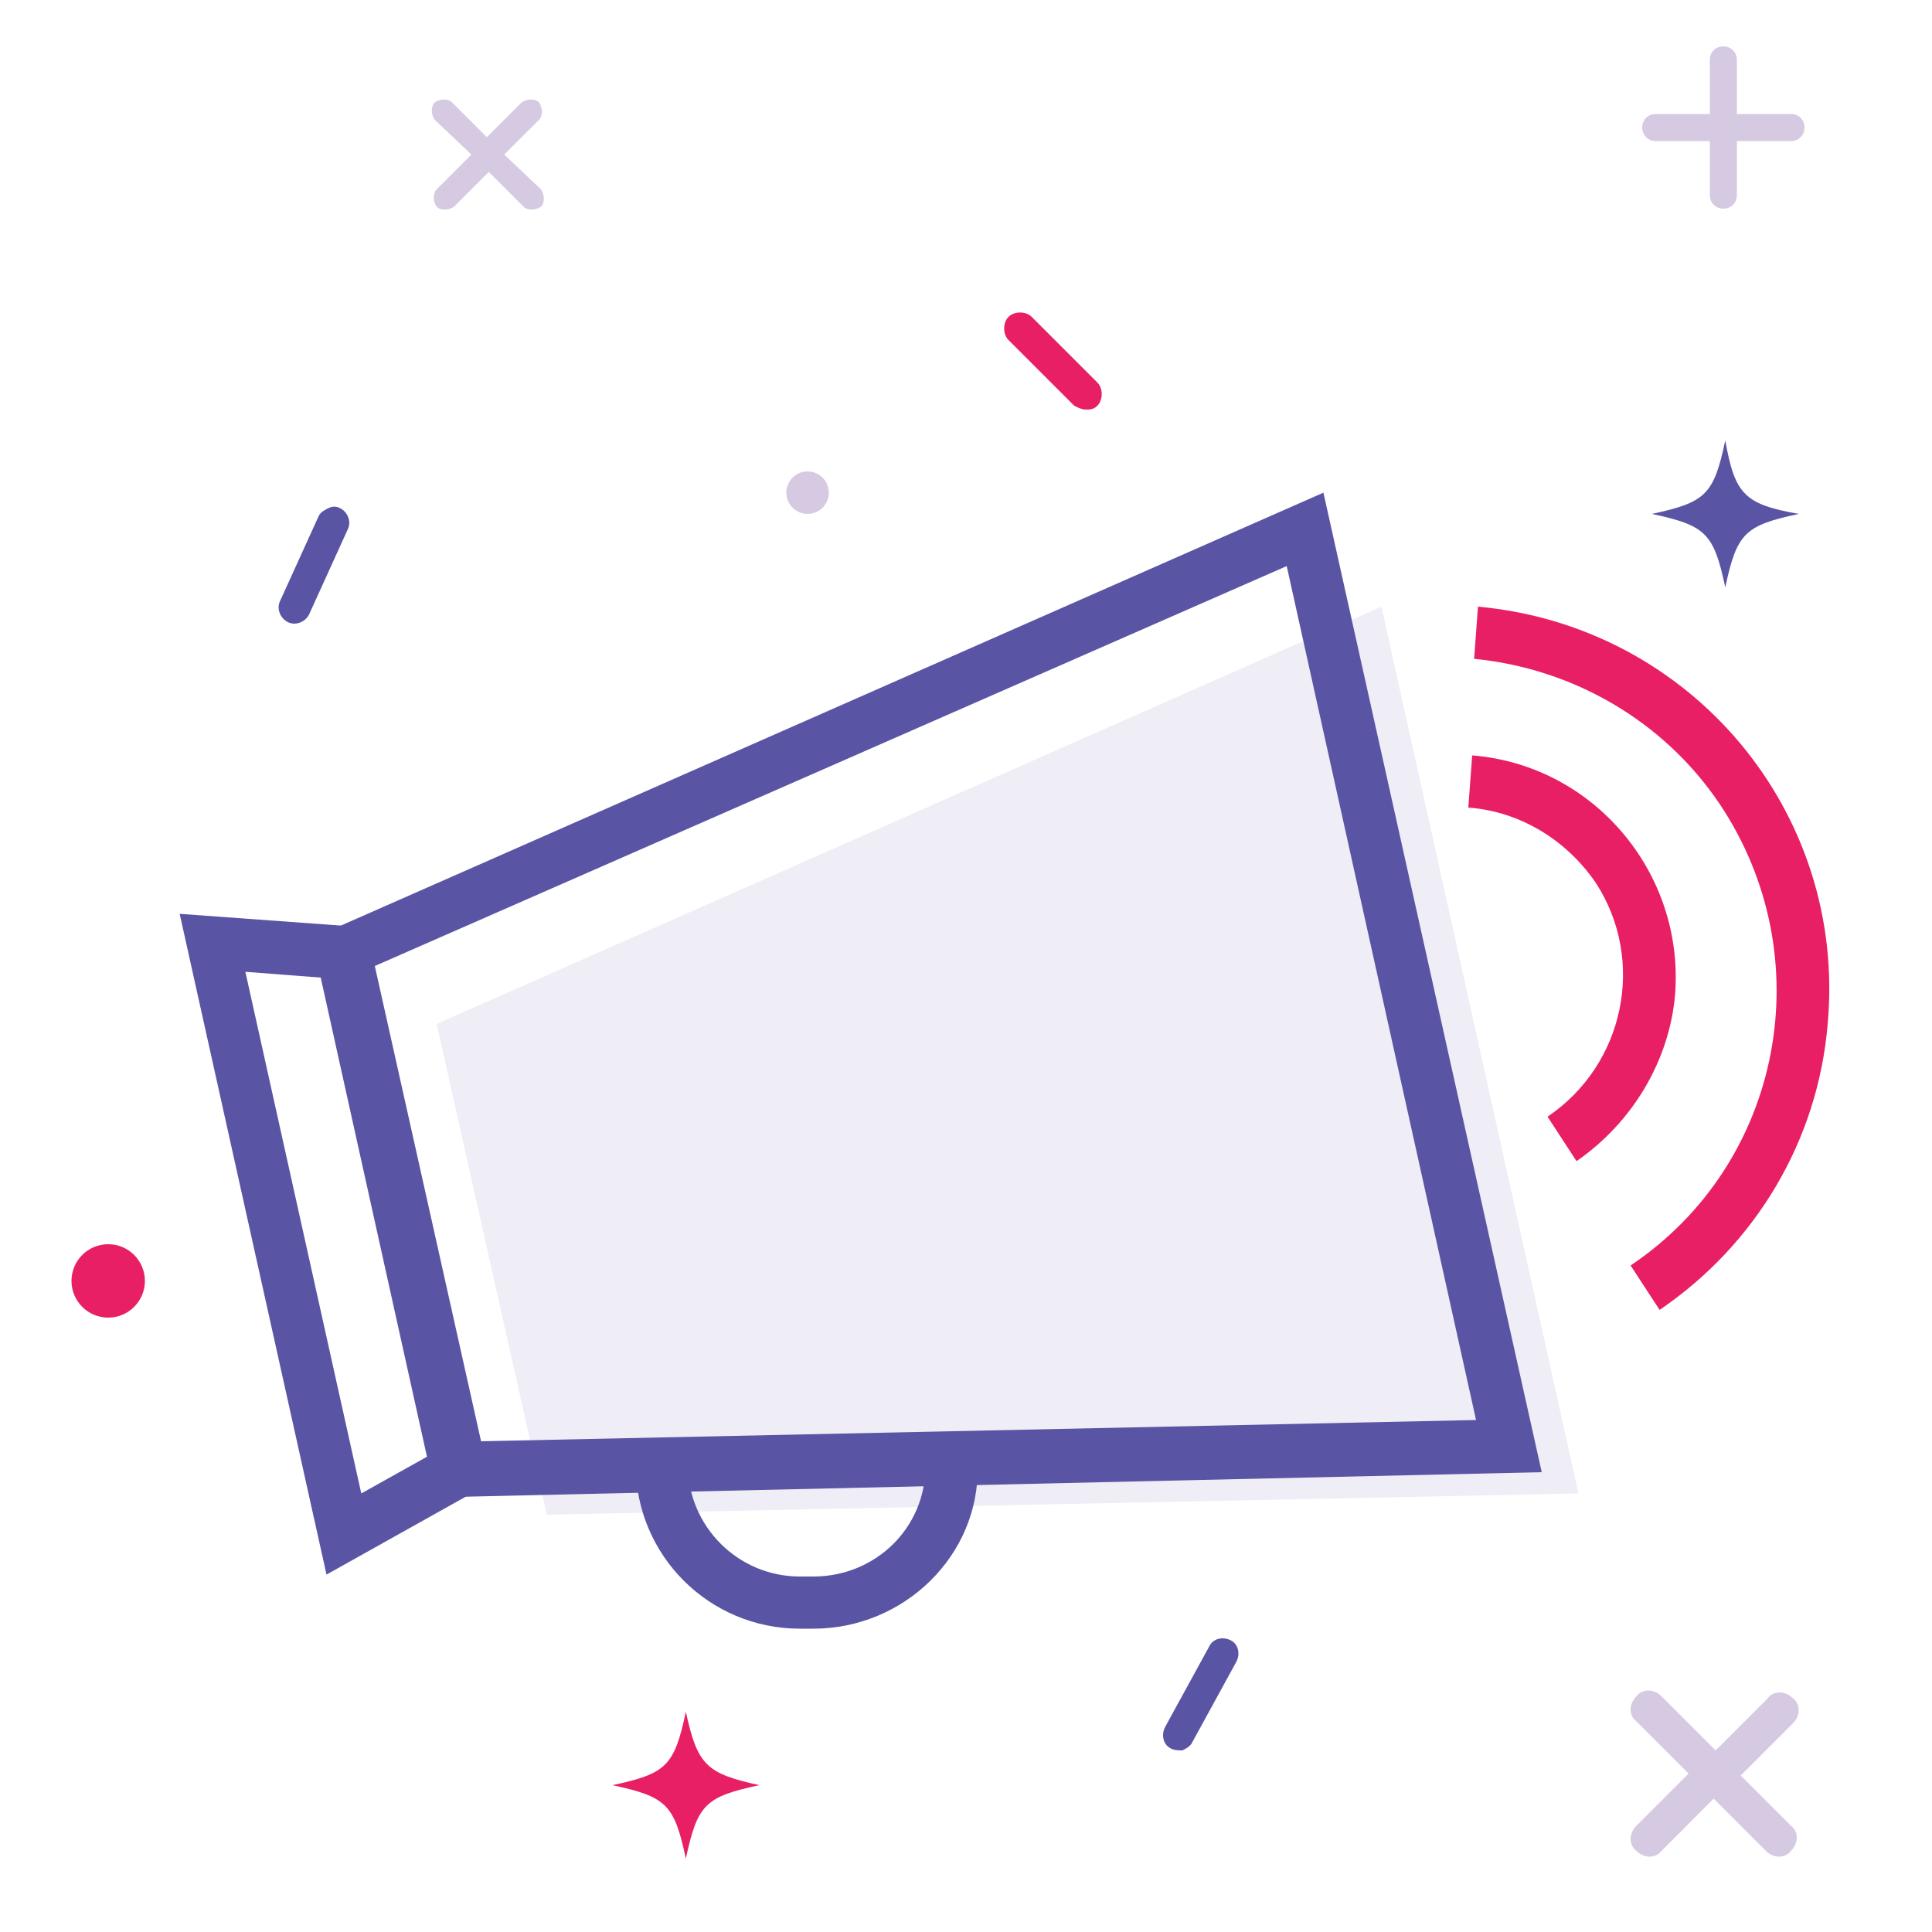 <?xml version="1.0" encoding="utf-8"?>
<!-- Generator: Adobe Illustrator 19.2.1, SVG Export Plug-In . SVG Version: 6.00 Build 0)  -->
<svg version="1.1" id="Layer_1" xmlns="http://www.w3.org/2000/svg" xmlns:xlink="http://www.w3.org/1999/xlink" x="0px" y="0px"
	 viewBox="0 0 100 100" style="enable-background:new 0 0 100 100;" xml:space="preserve">
<style type="text/css">
	.st0{fill:#5A54A4;}
	.st1{fill:#E81F64;}
	.st2{fill:#D6CAE3;}
	.st3{opacity:0.1;fill:#5A54A4;}
</style>
<title>icn-marketing</title>
<path class="st0" d="M42.1,84.3h-0.7c-4.7,0-8.5-3.8-8.5-8.5h2.7c0,3.2,2.6,5.8,5.8,5.8h0.7c3.2,0,5.8-2.5,5.8-5.7c0,0,0,0,0,0h2.7
	C50.7,80.5,46.8,84.3,42.1,84.3C42.1,84.3,42.1,84.3,42.1,84.3z"/>
<path class="st0" d="M22.7,77.5l-6.4-29l52.2-23l11.3,50.7L22.7,77.5z M19.4,50l5.5,24.6l51.5-1.1l-9.8-44.2L19.4,50z"/>
<path class="st0" d="M16.9,81.5L9.3,47.3l9.6,0.7l6.4,28.8L16.9,81.5z M12.7,50.3l6,27l3.4-1.9l-5.5-24.8L12.7,50.3z"/>
<path class="st1" d="M81.6,60.1l-1.5-2.3c4-2.7,5.1-8.1,2.5-12.1c-1.5-2.2-3.9-3.7-6.6-3.9l0.2-2.7c6.3,0.5,11,6.1,10.5,12.4
	C86.4,54.9,84.5,58.1,81.6,60.1z"/>
<path class="st1" d="M85.9,67.8l-1.5-2.3c7.9-5.3,9.9-16,4.6-23.9c-2.9-4.3-7.6-7-12.7-7.5l0.2-2.7c11,1,19.1,10.6,18.1,21.6
	C94.1,59,90.9,64.4,85.9,67.8z"/>
<path class="st2" d="M90.1,91.9l2.7-2.7c0.4-0.4,0.4-1,0-1.3c-0.4-0.4-1-0.4-1.3,0l-2.7,2.7L86,87.8c-0.4-0.4-1-0.4-1.3,0
	c-0.4,0.4-0.4,1,0,1.3l2.7,2.7l-2.7,2.7c-0.4,0.4-0.4,1,0,1.3c0.4,0.4,1,0.4,1.3,0l2.7-2.7l2.7,2.7c0.4,0.4,1,0.4,1.3,0
	c0.4-0.4,0.4-1,0-1.3L90.1,91.9z"/>
<path class="st2" d="M26.1,8l1.8-1.8c0.2-0.2,0.2-0.6,0-0.9c-0.2-0.2-0.6-0.2-0.9,0l-1.8,1.8l-1.8-1.8c-0.2-0.2-0.6-0.2-0.9,0
	c-0.2,0.2-0.2,0.6,0,0.9L24.4,8l-1.8,1.8c-0.2,0.2-0.2,0.6,0,0.9c0.2,0.2,0.6,0.2,0.9,0l1.8-1.8l1.8,1.8c0.2,0.2,0.6,0.2,0.9,0
	c0.2-0.2,0.2-0.6,0-0.9L26.1,8z"/>
<path class="st2" d="M89.9,5.9V3.1c0-0.4-0.3-0.7-0.7-0.7c-0.4,0-0.7,0.3-0.7,0.7v2.8h-2.8c-0.4,0-0.7,0.3-0.7,0.7
	c0,0.4,0.3,0.7,0.7,0.7l2.8,0v2.8c0,0.4,0.3,0.7,0.7,0.7c0.4,0,0.7-0.3,0.7-0.7V7.3h2.8c0.4,0,0.7-0.3,0.7-0.7
	c0-0.4-0.3-0.7-0.7-0.7L89.9,5.9z"/>
<circle class="st1" cx="5.6" cy="66.3" r="1.9"/>
<path class="st1" d="M52.2,16.4c0.3-0.3,0.9-0.3,1.2,0l3.4,3.4c0.3,0.3,0.3,0.9,0,1.2c-0.2,0.2-0.4,0.2-0.6,0.2s-0.4-0.1-0.6-0.2
	l-3.4-3.4C51.9,17.3,51.9,16.7,52.2,16.4z"/>
<path class="st0" d="M63.7,84.9c-0.4-0.2-0.9-0.1-1.1,0.3l-2.3,4.2c-0.2,0.4-0.1,0.9,0.3,1.1c0.2,0.1,0.4,0.1,0.6,0.1
	c0.2-0.1,0.4-0.2,0.5-0.4l2.3-4.2C64.2,85.6,64.1,85.1,63.7,84.9z"/>
<path class="st0" d="M14.9,32.2c0.4,0.2,0.9,0,1.1-0.4l2-4.4c0.2-0.4,0-0.9-0.4-1.1c-0.2-0.1-0.4-0.1-0.6,0s-0.4,0.2-0.5,0.4l-2,4.4
	C14.3,31.5,14.5,32,14.9,32.2z"/>
<circle class="st2" cx="41.8" cy="25.5" r="1.1"/>
<path class="st0" d="M93.1,26.6c-2.8,0.6-3.2,1-3.8,3.8c-0.6-2.8-1-3.2-3.8-3.8c2.8-0.6,3.2-1,3.8-3.8
	C89.8,25.6,90.3,26.1,93.1,26.6z"/>
<path class="st1" d="M39.3,92.4c-2.8,0.6-3.2,1-3.8,3.8c-0.6-2.8-1-3.2-3.8-3.8c2.8-0.6,3.2-1,3.8-3.8
	C36.1,91.4,36.6,91.8,39.3,92.4z"/>
<polygon class="st3" points="22.6,53 28.3,78.4 81.7,77.3 71.5,31.4 "/>
</svg>
